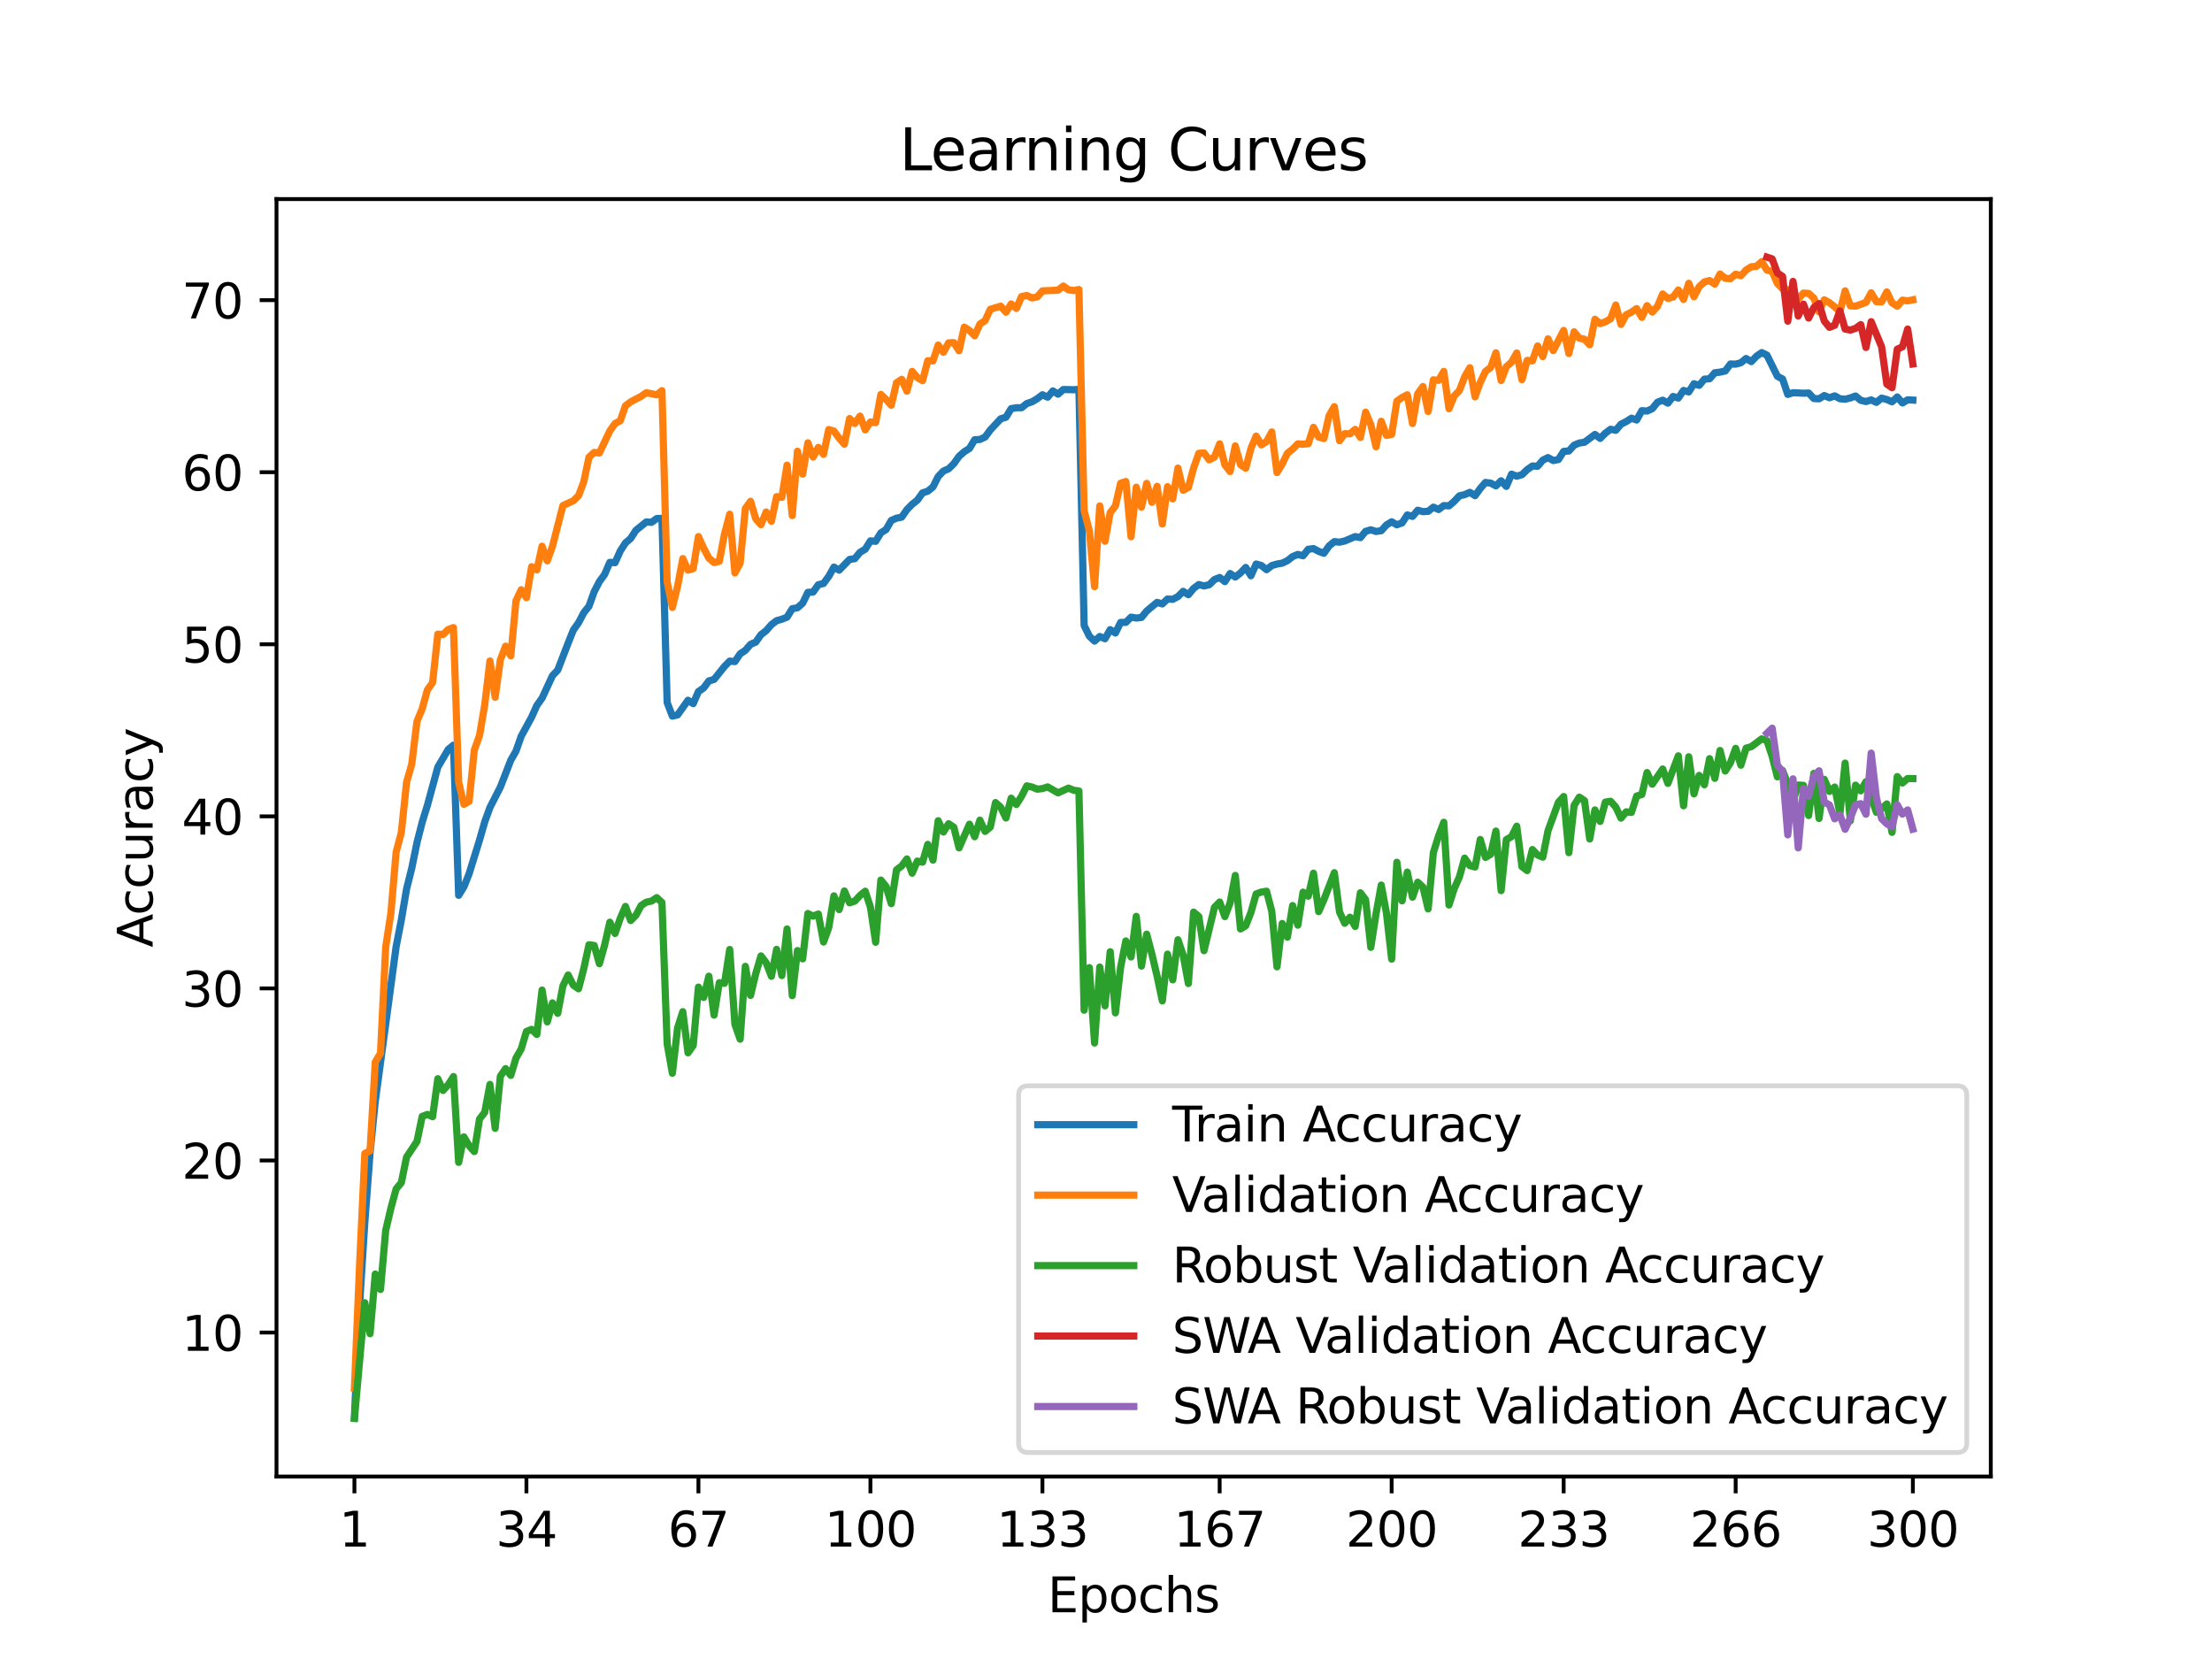 <?xml version="1.0" encoding="utf-8" standalone="no"?>
<!DOCTYPE svg PUBLIC "-//W3C//DTD SVG 1.1//EN"
  "http://www.w3.org/Graphics/SVG/1.1/DTD/svg11.dtd">
<svg xmlns:xlink="http://www.w3.org/1999/xlink" width="460.8pt" height="345.6pt" viewBox="0 0 460.8 345.6" xmlns="http://www.w3.org/2000/svg" version="1.1">
 <defs>
  <style type="text/css">*{stroke-linejoin: round; stroke-linecap: butt}</style>
 </defs>
 <g id="figure_1">
  <g id="patch_1">
   <path d="M 0 345.6 
L 460.8 345.6 
L 460.8 0 
L 0 0 
z
" style="fill: #ffffff"/>
  </g>
  <g id="axes_1">
   <g id="patch_2">
    <path d="M 57.6 307.584 
L 414.72 307.584 
L 414.72 41.472 
L 57.6 41.472 
z
" style="fill: #ffffff"/>
   </g>
   <g id="matplotlib.axis_1">
    <g id="xtick_1">
     <g id="line2d_1">
      <defs>
       <path id="m55c2be9db4" d="M 0 0 
L 0 3.5 
" style="stroke: #000000; stroke-width: 0.8"/>
      </defs>
      <g>
       <use xlink:href="#m55c2be9db4" x="73.833" y="307.584" style="stroke: #000000; stroke-width: 0.8"/>
      </g>
     </g>
     <g id="text_1">
      <!-- 1 -->
      <g transform="translate(70.651 322.182) scale(0.1 -0.1)">
       <defs>
        <path id="DejaVuSans-31" d="M 794 531 
L 1825 531 
L 1825 4091 
L 703 3866 
L 703 4441 
L 1819 4666 
L 2450 4666 
L 2450 531 
L 3481 531 
L 3481 0 
L 794 0 
L 794 531 
z
" transform="scale(0.016)"/>
       </defs>
       <use xlink:href="#DejaVuSans-31"/>
      </g>
     </g>
    </g>
    <g id="xtick_2">
     <g id="line2d_2">
      <g>
       <use xlink:href="#m55c2be9db4" x="109.664" y="307.584" style="stroke: #000000; stroke-width: 0.8"/>
      </g>
     </g>
     <g id="text_2">
      <!-- 34 -->
      <g transform="translate(103.302 322.182) scale(0.1 -0.1)">
       <defs>
        <path id="DejaVuSans-33" d="M 2597 2516 
Q 3050 2419 3304 2112 
Q 3559 1806 3559 1356 
Q 3559 666 3084 287 
Q 2609 -91 1734 -91 
Q 1441 -91 1130 -33 
Q 819 25 488 141 
L 488 750 
Q 750 597 1062 519 
Q 1375 441 1716 441 
Q 2309 441 2620 675 
Q 2931 909 2931 1356 
Q 2931 1769 2642 2001 
Q 2353 2234 1838 2234 
L 1294 2234 
L 1294 2753 
L 1863 2753 
Q 2328 2753 2575 2939 
Q 2822 3125 2822 3475 
Q 2822 3834 2567 4026 
Q 2313 4219 1838 4219 
Q 1578 4219 1281 4162 
Q 984 4106 628 3988 
L 628 4550 
Q 988 4650 1302 4700 
Q 1616 4750 1894 4750 
Q 2613 4750 3031 4423 
Q 3450 4097 3450 3541 
Q 3450 3153 3228 2886 
Q 3006 2619 2597 2516 
z
" transform="scale(0.016)"/>
        <path id="DejaVuSans-34" d="M 2419 4116 
L 825 1625 
L 2419 1625 
L 2419 4116 
z
M 2253 4666 
L 3047 4666 
L 3047 1625 
L 3713 1625 
L 3713 1100 
L 3047 1100 
L 3047 0 
L 2419 0 
L 2419 1100 
L 313 1100 
L 313 1709 
L 2253 4666 
z
" transform="scale(0.016)"/>
       </defs>
       <use xlink:href="#DejaVuSans-33"/>
       <use xlink:href="#DejaVuSans-34" x="63.623"/>
      </g>
     </g>
    </g>
    <g id="xtick_3">
     <g id="line2d_3">
      <g>
       <use xlink:href="#m55c2be9db4" x="145.496" y="307.584" style="stroke: #000000; stroke-width: 0.8"/>
      </g>
     </g>
     <g id="text_3">
      <!-- 67 -->
      <g transform="translate(139.133 322.182) scale(0.1 -0.1)">
       <defs>
        <path id="DejaVuSans-36" d="M 2113 2584 
Q 1688 2584 1439 2293 
Q 1191 2003 1191 1497 
Q 1191 994 1439 701 
Q 1688 409 2113 409 
Q 2538 409 2786 701 
Q 3034 994 3034 1497 
Q 3034 2003 2786 2293 
Q 2538 2584 2113 2584 
z
M 3366 4563 
L 3366 3988 
Q 3128 4100 2886 4159 
Q 2644 4219 2406 4219 
Q 1781 4219 1451 3797 
Q 1122 3375 1075 2522 
Q 1259 2794 1537 2939 
Q 1816 3084 2150 3084 
Q 2853 3084 3261 2657 
Q 3669 2231 3669 1497 
Q 3669 778 3244 343 
Q 2819 -91 2113 -91 
Q 1303 -91 875 529 
Q 447 1150 447 2328 
Q 447 3434 972 4092 
Q 1497 4750 2381 4750 
Q 2619 4750 2861 4703 
Q 3103 4656 3366 4563 
z
" transform="scale(0.016)"/>
        <path id="DejaVuSans-37" d="M 525 4666 
L 3525 4666 
L 3525 4397 
L 1831 0 
L 1172 0 
L 2766 4134 
L 525 4134 
L 525 4666 
z
" transform="scale(0.016)"/>
       </defs>
       <use xlink:href="#DejaVuSans-36"/>
       <use xlink:href="#DejaVuSans-37" x="63.623"/>
      </g>
     </g>
    </g>
    <g id="xtick_4">
     <g id="line2d_4">
      <g>
       <use xlink:href="#m55c2be9db4" x="181.327" y="307.584" style="stroke: #000000; stroke-width: 0.8"/>
      </g>
     </g>
     <g id="text_4">
      <!-- 100 -->
      <g transform="translate(171.783 322.182) scale(0.1 -0.1)">
       <defs>
        <path id="DejaVuSans-30" d="M 2034 4250 
Q 1547 4250 1301 3770 
Q 1056 3291 1056 2328 
Q 1056 1369 1301 889 
Q 1547 409 2034 409 
Q 2525 409 2770 889 
Q 3016 1369 3016 2328 
Q 3016 3291 2770 3770 
Q 2525 4250 2034 4250 
z
M 2034 4750 
Q 2819 4750 3233 4129 
Q 3647 3509 3647 2328 
Q 3647 1150 3233 529 
Q 2819 -91 2034 -91 
Q 1250 -91 836 529 
Q 422 1150 422 2328 
Q 422 3509 836 4129 
Q 1250 4750 2034 4750 
z
" transform="scale(0.016)"/>
       </defs>
       <use xlink:href="#DejaVuSans-31"/>
       <use xlink:href="#DejaVuSans-30" x="63.623"/>
       <use xlink:href="#DejaVuSans-30" x="127.246"/>
      </g>
     </g>
    </g>
    <g id="xtick_5">
     <g id="line2d_5">
      <g>
       <use xlink:href="#m55c2be9db4" x="217.158" y="307.584" style="stroke: #000000; stroke-width: 0.8"/>
      </g>
     </g>
     <g id="text_5">
      <!-- 133 -->
      <g transform="translate(207.615 322.182) scale(0.1 -0.1)">
       <use xlink:href="#DejaVuSans-31"/>
       <use xlink:href="#DejaVuSans-33" x="63.623"/>
       <use xlink:href="#DejaVuSans-33" x="127.246"/>
      </g>
     </g>
    </g>
    <g id="xtick_6">
     <g id="line2d_6">
      <g>
       <use xlink:href="#m55c2be9db4" x="254.076" y="307.584" style="stroke: #000000; stroke-width: 0.8"/>
      </g>
     </g>
     <g id="text_6">
      <!-- 167 -->
      <g transform="translate(244.532 322.182) scale(0.1 -0.1)">
       <use xlink:href="#DejaVuSans-31"/>
       <use xlink:href="#DejaVuSans-36" x="63.623"/>
       <use xlink:href="#DejaVuSans-37" x="127.246"/>
      </g>
     </g>
    </g>
    <g id="xtick_7">
     <g id="line2d_7">
      <g>
       <use xlink:href="#m55c2be9db4" x="289.907" y="307.584" style="stroke: #000000; stroke-width: 0.8"/>
      </g>
     </g>
     <g id="text_7">
      <!-- 200 -->
      <g transform="translate(280.363 322.182) scale(0.1 -0.1)">
       <defs>
        <path id="DejaVuSans-32" d="M 1228 531 
L 3431 531 
L 3431 0 
L 469 0 
L 469 531 
Q 828 903 1448 1529 
Q 2069 2156 2228 2338 
Q 2531 2678 2651 2914 
Q 2772 3150 2772 3378 
Q 2772 3750 2511 3984 
Q 2250 4219 1831 4219 
Q 1534 4219 1204 4116 
Q 875 4013 500 3803 
L 500 4441 
Q 881 4594 1212 4672 
Q 1544 4750 1819 4750 
Q 2544 4750 2975 4387 
Q 3406 4025 3406 3419 
Q 3406 3131 3298 2873 
Q 3191 2616 2906 2266 
Q 2828 2175 2409 1742 
Q 1991 1309 1228 531 
z
" transform="scale(0.016)"/>
       </defs>
       <use xlink:href="#DejaVuSans-32"/>
       <use xlink:href="#DejaVuSans-30" x="63.623"/>
       <use xlink:href="#DejaVuSans-30" x="127.246"/>
      </g>
     </g>
    </g>
    <g id="xtick_8">
     <g id="line2d_8">
      <g>
       <use xlink:href="#m55c2be9db4" x="325.739" y="307.584" style="stroke: #000000; stroke-width: 0.8"/>
      </g>
     </g>
     <g id="text_8">
      <!-- 233 -->
      <g transform="translate(316.195 322.182) scale(0.1 -0.1)">
       <use xlink:href="#DejaVuSans-32"/>
       <use xlink:href="#DejaVuSans-33" x="63.623"/>
       <use xlink:href="#DejaVuSans-33" x="127.246"/>
      </g>
     </g>
    </g>
    <g id="xtick_9">
     <g id="line2d_9">
      <g>
       <use xlink:href="#m55c2be9db4" x="361.57" y="307.584" style="stroke: #000000; stroke-width: 0.8"/>
      </g>
     </g>
     <g id="text_9">
      <!-- 266 -->
      <g transform="translate(352.026 322.182) scale(0.1 -0.1)">
       <use xlink:href="#DejaVuSans-32"/>
       <use xlink:href="#DejaVuSans-36" x="63.623"/>
       <use xlink:href="#DejaVuSans-36" x="127.246"/>
      </g>
     </g>
    </g>
    <g id="xtick_10">
     <g id="line2d_10">
      <g>
       <use xlink:href="#m55c2be9db4" x="398.487" y="307.584" style="stroke: #000000; stroke-width: 0.8"/>
      </g>
     </g>
     <g id="text_10">
      <!-- 300 -->
      <g transform="translate(388.944 322.182) scale(0.1 -0.1)">
       <use xlink:href="#DejaVuSans-33"/>
       <use xlink:href="#DejaVuSans-30" x="63.623"/>
       <use xlink:href="#DejaVuSans-30" x="127.246"/>
      </g>
     </g>
    </g>
    <g id="text_11">
     <!-- Epochs -->
     <g transform="translate(218.244 335.861) scale(0.1 -0.1)">
      <defs>
       <path id="DejaVuSans-45" d="M 628 4666 
L 3578 4666 
L 3578 4134 
L 1259 4134 
L 1259 2753 
L 3481 2753 
L 3481 2222 
L 1259 2222 
L 1259 531 
L 3634 531 
L 3634 0 
L 628 0 
L 628 4666 
z
" transform="scale(0.016)"/>
       <path id="DejaVuSans-70" d="M 1159 525 
L 1159 -1331 
L 581 -1331 
L 581 3500 
L 1159 3500 
L 1159 2969 
Q 1341 3281 1617 3432 
Q 1894 3584 2278 3584 
Q 2916 3584 3314 3078 
Q 3713 2572 3713 1747 
Q 3713 922 3314 415 
Q 2916 -91 2278 -91 
Q 1894 -91 1617 61 
Q 1341 213 1159 525 
z
M 3116 1747 
Q 3116 2381 2855 2742 
Q 2594 3103 2138 3103 
Q 1681 3103 1420 2742 
Q 1159 2381 1159 1747 
Q 1159 1113 1420 752 
Q 1681 391 2138 391 
Q 2594 391 2855 752 
Q 3116 1113 3116 1747 
z
" transform="scale(0.016)"/>
       <path id="DejaVuSans-6f" d="M 1959 3097 
Q 1497 3097 1228 2736 
Q 959 2375 959 1747 
Q 959 1119 1226 758 
Q 1494 397 1959 397 
Q 2419 397 2687 759 
Q 2956 1122 2956 1747 
Q 2956 2369 2687 2733 
Q 2419 3097 1959 3097 
z
M 1959 3584 
Q 2709 3584 3137 3096 
Q 3566 2609 3566 1747 
Q 3566 888 3137 398 
Q 2709 -91 1959 -91 
Q 1206 -91 779 398 
Q 353 888 353 1747 
Q 353 2609 779 3096 
Q 1206 3584 1959 3584 
z
" transform="scale(0.016)"/>
       <path id="DejaVuSans-63" d="M 3122 3366 
L 3122 2828 
Q 2878 2963 2633 3030 
Q 2388 3097 2138 3097 
Q 1578 3097 1268 2742 
Q 959 2388 959 1747 
Q 959 1106 1268 751 
Q 1578 397 2138 397 
Q 2388 397 2633 464 
Q 2878 531 3122 666 
L 3122 134 
Q 2881 22 2623 -34 
Q 2366 -91 2075 -91 
Q 1284 -91 818 406 
Q 353 903 353 1747 
Q 353 2603 823 3093 
Q 1294 3584 2113 3584 
Q 2378 3584 2631 3529 
Q 2884 3475 3122 3366 
z
" transform="scale(0.016)"/>
       <path id="DejaVuSans-68" d="M 3513 2113 
L 3513 0 
L 2938 0 
L 2938 2094 
Q 2938 2591 2744 2837 
Q 2550 3084 2163 3084 
Q 1697 3084 1428 2787 
Q 1159 2491 1159 1978 
L 1159 0 
L 581 0 
L 581 4863 
L 1159 4863 
L 1159 2956 
Q 1366 3272 1645 3428 
Q 1925 3584 2291 3584 
Q 2894 3584 3203 3211 
Q 3513 2838 3513 2113 
z
" transform="scale(0.016)"/>
       <path id="DejaVuSans-73" d="M 2834 3397 
L 2834 2853 
Q 2591 2978 2328 3040 
Q 2066 3103 1784 3103 
Q 1356 3103 1142 2972 
Q 928 2841 928 2578 
Q 928 2378 1081 2264 
Q 1234 2150 1697 2047 
L 1894 2003 
Q 2506 1872 2764 1633 
Q 3022 1394 3022 966 
Q 3022 478 2636 193 
Q 2250 -91 1575 -91 
Q 1294 -91 989 -36 
Q 684 19 347 128 
L 347 722 
Q 666 556 975 473 
Q 1284 391 1588 391 
Q 1994 391 2212 530 
Q 2431 669 2431 922 
Q 2431 1156 2273 1281 
Q 2116 1406 1581 1522 
L 1381 1569 
Q 847 1681 609 1914 
Q 372 2147 372 2553 
Q 372 3047 722 3315 
Q 1072 3584 1716 3584 
Q 2034 3584 2315 3537 
Q 2597 3491 2834 3397 
z
" transform="scale(0.016)"/>
      </defs>
      <use xlink:href="#DejaVuSans-45"/>
      <use xlink:href="#DejaVuSans-70" x="63.184"/>
      <use xlink:href="#DejaVuSans-6f" x="126.66"/>
      <use xlink:href="#DejaVuSans-63" x="187.842"/>
      <use xlink:href="#DejaVuSans-68" x="242.822"/>
      <use xlink:href="#DejaVuSans-73" x="306.201"/>
     </g>
    </g>
   </g>
   <g id="matplotlib.axis_2">
    <g id="ytick_1">
     <g id="line2d_11">
      <defs>
       <path id="m702cce2014" d="M 0 0 
L -3.5 0 
" style="stroke: #000000; stroke-width: 0.8"/>
      </defs>
      <g>
       <use xlink:href="#m702cce2014" x="57.6" y="277.591" style="stroke: #000000; stroke-width: 0.8"/>
      </g>
     </g>
     <g id="text_12">
      <!-- 10 -->
      <g transform="translate(37.875 281.39) scale(0.1 -0.1)">
       <use xlink:href="#DejaVuSans-31"/>
       <use xlink:href="#DejaVuSans-30" x="63.623"/>
      </g>
     </g>
    </g>
    <g id="ytick_2">
     <g id="line2d_12">
      <g>
       <use xlink:href="#m702cce2014" x="57.6" y="241.747" style="stroke: #000000; stroke-width: 0.8"/>
      </g>
     </g>
     <g id="text_13">
      <!-- 20 -->
      <g transform="translate(37.875 245.546) scale(0.1 -0.1)">
       <use xlink:href="#DejaVuSans-32"/>
       <use xlink:href="#DejaVuSans-30" x="63.623"/>
      </g>
     </g>
    </g>
    <g id="ytick_3">
     <g id="line2d_13">
      <g>
       <use xlink:href="#m702cce2014" x="57.6" y="205.904" style="stroke: #000000; stroke-width: 0.8"/>
      </g>
     </g>
     <g id="text_14">
      <!-- 30 -->
      <g transform="translate(37.875 209.703) scale(0.1 -0.1)">
       <use xlink:href="#DejaVuSans-33"/>
       <use xlink:href="#DejaVuSans-30" x="63.623"/>
      </g>
     </g>
    </g>
    <g id="ytick_4">
     <g id="line2d_14">
      <g>
       <use xlink:href="#m702cce2014" x="57.6" y="170.06" style="stroke: #000000; stroke-width: 0.8"/>
      </g>
     </g>
     <g id="text_15">
      <!-- 40 -->
      <g transform="translate(37.875 173.859) scale(0.1 -0.1)">
       <use xlink:href="#DejaVuSans-34"/>
       <use xlink:href="#DejaVuSans-30" x="63.623"/>
      </g>
     </g>
    </g>
    <g id="ytick_5">
     <g id="line2d_15">
      <g>
       <use xlink:href="#m702cce2014" x="57.6" y="134.216" style="stroke: #000000; stroke-width: 0.8"/>
      </g>
     </g>
     <g id="text_16">
      <!-- 50 -->
      <g transform="translate(37.875 138.015) scale(0.1 -0.1)">
       <defs>
        <path id="DejaVuSans-35" d="M 691 4666 
L 3169 4666 
L 3169 4134 
L 1269 4134 
L 1269 2991 
Q 1406 3038 1543 3061 
Q 1681 3084 1819 3084 
Q 2600 3084 3056 2656 
Q 3513 2228 3513 1497 
Q 3513 744 3044 326 
Q 2575 -91 1722 -91 
Q 1428 -91 1123 -41 
Q 819 9 494 109 
L 494 744 
Q 775 591 1075 516 
Q 1375 441 1709 441 
Q 2250 441 2565 725 
Q 2881 1009 2881 1497 
Q 2881 1984 2565 2268 
Q 2250 2553 1709 2553 
Q 1456 2553 1204 2497 
Q 953 2441 691 2322 
L 691 4666 
z
" transform="scale(0.016)"/>
       </defs>
       <use xlink:href="#DejaVuSans-35"/>
       <use xlink:href="#DejaVuSans-30" x="63.623"/>
      </g>
     </g>
    </g>
    <g id="ytick_6">
     <g id="line2d_16">
      <g>
       <use xlink:href="#m702cce2014" x="57.6" y="98.373" style="stroke: #000000; stroke-width: 0.8"/>
      </g>
     </g>
     <g id="text_17">
      <!-- 60 -->
      <g transform="translate(37.875 102.172) scale(0.1 -0.1)">
       <use xlink:href="#DejaVuSans-36"/>
       <use xlink:href="#DejaVuSans-30" x="63.623"/>
      </g>
     </g>
    </g>
    <g id="ytick_7">
     <g id="line2d_17">
      <g>
       <use xlink:href="#m702cce2014" x="57.6" y="62.529" style="stroke: #000000; stroke-width: 0.8"/>
      </g>
     </g>
     <g id="text_18">
      <!-- 70 -->
      <g transform="translate(37.875 66.328) scale(0.1 -0.1)">
       <use xlink:href="#DejaVuSans-37"/>
       <use xlink:href="#DejaVuSans-30" x="63.623"/>
      </g>
     </g>
    </g>
    <g id="text_19">
     <!-- Accuracy -->
     <g transform="translate(31.795 197.356) rotate(-90) scale(0.1 -0.1)">
      <defs>
       <path id="DejaVuSans-41" d="M 2188 4044 
L 1331 1722 
L 3047 1722 
L 2188 4044 
z
M 1831 4666 
L 2547 4666 
L 4325 0 
L 3669 0 
L 3244 1197 
L 1141 1197 
L 716 0 
L 50 0 
L 1831 4666 
z
" transform="scale(0.016)"/>
       <path id="DejaVuSans-75" d="M 544 1381 
L 544 3500 
L 1119 3500 
L 1119 1403 
Q 1119 906 1312 657 
Q 1506 409 1894 409 
Q 2359 409 2629 706 
Q 2900 1003 2900 1516 
L 2900 3500 
L 3475 3500 
L 3475 0 
L 2900 0 
L 2900 538 
Q 2691 219 2414 64 
Q 2138 -91 1772 -91 
Q 1169 -91 856 284 
Q 544 659 544 1381 
z
M 1991 3584 
L 1991 3584 
z
" transform="scale(0.016)"/>
       <path id="DejaVuSans-72" d="M 2631 2963 
Q 2534 3019 2420 3045 
Q 2306 3072 2169 3072 
Q 1681 3072 1420 2755 
Q 1159 2438 1159 1844 
L 1159 0 
L 581 0 
L 581 3500 
L 1159 3500 
L 1159 2956 
Q 1341 3275 1631 3429 
Q 1922 3584 2338 3584 
Q 2397 3584 2469 3576 
Q 2541 3569 2628 3553 
L 2631 2963 
z
" transform="scale(0.016)"/>
       <path id="DejaVuSans-61" d="M 2194 1759 
Q 1497 1759 1228 1600 
Q 959 1441 959 1056 
Q 959 750 1161 570 
Q 1363 391 1709 391 
Q 2188 391 2477 730 
Q 2766 1069 2766 1631 
L 2766 1759 
L 2194 1759 
z
M 3341 1997 
L 3341 0 
L 2766 0 
L 2766 531 
Q 2569 213 2275 61 
Q 1981 -91 1556 -91 
Q 1019 -91 701 211 
Q 384 513 384 1019 
Q 384 1609 779 1909 
Q 1175 2209 1959 2209 
L 2766 2209 
L 2766 2266 
Q 2766 2663 2505 2880 
Q 2244 3097 1772 3097 
Q 1472 3097 1187 3025 
Q 903 2953 641 2809 
L 641 3341 
Q 956 3463 1253 3523 
Q 1550 3584 1831 3584 
Q 2591 3584 2966 3190 
Q 3341 2797 3341 1997 
z
" transform="scale(0.016)"/>
       <path id="DejaVuSans-79" d="M 2059 -325 
Q 1816 -950 1584 -1140 
Q 1353 -1331 966 -1331 
L 506 -1331 
L 506 -850 
L 844 -850 
Q 1081 -850 1212 -737 
Q 1344 -625 1503 -206 
L 1606 56 
L 191 3500 
L 800 3500 
L 1894 763 
L 2988 3500 
L 3597 3500 
L 2059 -325 
z
" transform="scale(0.016)"/>
      </defs>
      <use xlink:href="#DejaVuSans-41"/>
      <use xlink:href="#DejaVuSans-63" x="66.658"/>
      <use xlink:href="#DejaVuSans-63" x="121.639"/>
      <use xlink:href="#DejaVuSans-75" x="176.619"/>
      <use xlink:href="#DejaVuSans-72" x="239.998"/>
      <use xlink:href="#DejaVuSans-61" x="281.111"/>
      <use xlink:href="#DejaVuSans-63" x="342.391"/>
      <use xlink:href="#DejaVuSans-79" x="397.371"/>
     </g>
    </g>
   </g>
   <g id="line2d_18">
    <path d="M 73.833 295.312 
L 74.919 271.637 
L 76.004 254.569 
L 77.09 240.181 
L 78.176 229.431 
L 82.519 197.229 
L 83.605 191.649 
L 84.691 185.211 
L 85.777 180.856 
L 86.862 175.54 
L 87.948 171.286 
L 89.034 167.762 
L 91.206 159.801 
L 93.377 156.117 
L 94.463 155.228 
L 95.549 186.512 
L 96.635 184.759 
L 97.72 182.028 
L 99.892 175.01 
L 100.978 171.207 
L 102.064 168.207 
L 104.235 163.959 
L 106.407 158.368 
L 107.493 156.464 
L 108.578 153.36 
L 110.75 149.385 
L 111.836 146.959 
L 112.922 145.439 
L 115.093 140.751 
L 116.179 139.604 
L 118.351 133.976 
L 119.436 131.259 
L 120.522 129.721 
L 121.608 127.646 
L 122.694 126.288 
L 123.78 123.248 
L 124.865 121.158 
L 125.951 119.664 
L 127.037 117.147 
L 128.123 117.216 
L 129.209 114.789 
L 130.294 113.104 
L 131.38 112.165 
L 132.466 110.481 
L 134.638 108.728 
L 135.723 108.81 
L 136.809 108.018 
L 137.895 107.989 
L 138.981 146.353 
L 140.067 149.185 
L 141.152 148.93 
L 143.324 145.876 
L 144.41 146.582 
L 145.496 144.062 
L 146.581 143.313 
L 147.667 141.851 
L 148.753 141.536 
L 150.925 138.826 
L 152.01 137.725 
L 153.096 137.819 
L 154.182 136.206 
L 155.268 135.482 
L 156.354 134.231 
L 157.439 133.757 
L 158.525 132.213 
L 159.611 131.374 
L 160.697 130.126 
L 161.783 129.302 
L 162.868 129.001 
L 163.954 128.564 
L 165.04 126.807 
L 166.126 126.607 
L 167.212 125.653 
L 168.297 123.399 
L 169.383 123.331 
L 170.469 121.811 
L 171.555 121.546 
L 172.641 120.065 
L 173.726 118.14 
L 174.812 118.775 
L 176.984 116.538 
L 178.07 116.38 
L 179.155 115.054 
L 180.241 114.416 
L 181.327 112.671 
L 182.413 112.767 
L 183.499 111 
L 184.584 110.309 
L 185.67 108.423 
L 186.756 107.946 
L 187.842 107.731 
L 188.928 106.165 
L 190.013 105.057 
L 191.099 104.19 
L 192.185 102.674 
L 193.271 102.326 
L 194.357 101.434 
L 195.442 99.269 
L 196.528 98.132 
L 197.614 97.659 
L 198.7 96.591 
L 199.786 95.064 
L 200.871 94.104 
L 201.957 93.419 
L 203.043 91.602 
L 204.129 91.552 
L 205.215 91.043 
L 206.3 89.566 
L 208.472 87.236 
L 209.558 86.917 
L 210.644 85.128 
L 211.729 84.942 
L 212.815 84.935 
L 213.901 84.064 
L 214.987 83.709 
L 216.073 83.057 
L 217.158 82.239 
L 218.244 82.738 
L 219.33 81.436 
L 220.416 82.107 
L 221.502 81.143 
L 223.673 81.189 
L 224.759 81.11 
L 225.845 130.302 
L 226.931 132.528 
L 228.016 133.55 
L 229.102 132.593 
L 230.188 133.062 
L 231.274 131.166 
L 232.36 131.868 
L 233.445 129.661 
L 234.531 129.65 
L 235.617 128.564 
L 236.703 128.746 
L 237.789 128.625 
L 238.875 127.291 
L 241.046 125.485 
L 242.132 125.811 
L 243.218 124.782 
L 244.304 124.85 
L 245.389 124.277 
L 246.475 123.187 
L 247.561 123.886 
L 248.647 122.578 
L 249.733 121.771 
L 250.818 122.069 
L 251.904 121.804 
L 252.99 120.735 
L 254.076 120.295 
L 255.162 121.162 
L 256.247 119.477 
L 257.333 120.205 
L 258.419 119.355 
L 259.505 118.208 
L 260.591 119.943 
L 261.676 117.499 
L 262.762 117.803 
L 263.848 118.678 
L 264.934 117.818 
L 266.02 117.506 
L 267.105 117.316 
L 268.191 116.8 
L 269.277 115.943 
L 270.363 115.495 
L 271.449 115.778 
L 272.534 114.42 
L 273.62 114.28 
L 274.706 114.861 
L 275.792 115.251 
L 276.878 113.721 
L 277.963 112.835 
L 279.049 112.947 
L 280.135 112.696 
L 282.307 111.782 
L 283.392 112 
L 284.478 110.688 
L 285.564 110.369 
L 286.65 110.717 
L 287.736 110.559 
L 288.821 109.359 
L 289.907 108.696 
L 290.993 109.323 
L 292.079 108.936 
L 293.165 107.276 
L 294.25 107.577 
L 295.336 106.29 
L 296.422 106.584 
L 297.508 106.523 
L 298.594 105.652 
L 299.679 106.14 
L 300.765 105.323 
L 301.851 105.38 
L 302.937 104.444 
L 304.023 103.287 
L 305.108 103.043 
L 306.194 102.563 
L 307.28 103.258 
L 308.366 101.756 
L 309.452 100.505 
L 310.537 100.641 
L 311.623 101.215 
L 312.709 100.154 
L 313.795 101.323 
L 314.881 98.774 
L 315.966 99.201 
L 317.052 98.885 
L 318.138 97.839 
L 319.224 97.075 
L 320.31 97.129 
L 321.395 95.86 
L 322.481 95.322 
L 323.567 95.939 
L 324.653 95.724 
L 325.739 94.035 
L 326.824 93.946 
L 327.91 92.742 
L 328.996 92.286 
L 330.082 92.132 
L 332.253 90.505 
L 333.339 91.322 
L 334.425 90.236 
L 335.511 89.419 
L 336.597 89.641 
L 337.682 88.365 
L 338.768 87.824 
L 339.854 87.121 
L 340.94 87.494 
L 342.026 85.555 
L 343.111 85.63 
L 344.197 85.136 
L 345.283 83.795 
L 346.369 83.365 
L 347.455 83.981 
L 348.54 82.591 
L 349.626 82.92 
L 350.712 81.336 
L 351.798 81.644 
L 352.884 79.945 
L 353.969 80.272 
L 355.055 78.985 
L 356.141 78.902 
L 357.227 77.648 
L 358.313 77.526 
L 359.398 77.282 
L 360.484 75.823 
L 361.57 75.859 
L 362.656 75.565 
L 363.742 74.68 
L 364.827 75.329 
L 365.913 74.203 
L 366.999 73.454 
L 368.085 73.977 
L 370.256 78.379 
L 371.342 78.952 
L 372.428 82.164 
L 373.514 81.809 
L 375.685 81.913 
L 376.771 81.87 
L 377.857 83.021 
L 378.943 83.075 
L 380.029 82.397 
L 381.114 82.863 
L 382.2 82.469 
L 383.286 83.064 
L 384.372 83.164 
L 385.458 82.899 
L 386.543 82.494 
L 387.629 83.397 
L 388.715 83.652 
L 389.801 83.307 
L 390.887 83.82 
L 391.972 82.935 
L 393.058 83.225 
L 394.144 83.705 
L 395.23 82.698 
L 396.316 83.942 
L 397.401 83.293 
L 398.487 83.35 
L 398.487 83.35 
" clip-path="url(#p63479b0648)" style="fill: none; stroke: #1f77b4; stroke-width: 1.5; stroke-linecap: square"/>
   </g>
   <g id="line2d_19">
    <path d="M 73.833 289.168 
L 74.919 263.289 
L 76.004 240.278 
L 77.09 239.74 
L 78.176 221.245 
L 79.262 219.417 
L 80.348 197.301 
L 81.433 190.204 
L 82.519 177.515 
L 83.605 173.429 
L 84.691 162.999 
L 85.777 159.163 
L 86.862 150.274 
L 87.948 147.658 
L 89.034 143.715 
L 90.12 142.174 
L 91.206 132.101 
L 92.291 132.173 
L 93.377 131.134 
L 94.463 130.739 
L 95.549 162.963 
L 96.635 167.551 
L 97.72 166.942 
L 98.806 156.26 
L 99.892 153.213 
L 100.978 146.833 
L 102.064 137.693 
L 103.149 145.256 
L 104.235 137.442 
L 105.321 134.611 
L 106.407 136.618 
L 107.493 125.148 
L 108.578 122.854 
L 109.664 124.503 
L 110.75 118.051 
L 111.836 118.732 
L 112.922 113.785 
L 114.007 116.832 
L 115.093 113.785 
L 117.265 105.326 
L 119.436 104.323 
L 120.522 103.247 
L 121.608 100.38 
L 122.694 95.254 
L 123.78 94.251 
L 124.865 94.358 
L 127.037 89.77 
L 128.123 88.229 
L 129.209 87.655 
L 130.294 84.537 
L 131.38 83.713 
L 133.552 82.566 
L 134.638 81.813 
L 136.809 82.243 
L 137.895 81.383 
L 138.981 121.241 
L 140.067 126.546 
L 141.152 122.137 
L 142.238 116.366 
L 143.324 118.768 
L 144.41 118.445 
L 145.496 111.778 
L 146.581 114.18 
L 147.667 116.259 
L 148.753 117.191 
L 149.839 116.94 
L 150.925 111.276 
L 152.01 107.118 
L 153.096 119.341 
L 154.182 117.334 
L 155.268 105.936 
L 156.354 104.43 
L 157.439 108.086 
L 158.525 109.305 
L 159.611 106.652 
L 160.697 108.588 
L 161.783 103.462 
L 162.868 103.606 
L 163.954 96.903 
L 165.04 107.405 
L 166.126 94 
L 167.212 98.767 
L 168.297 92.243 
L 169.383 95.218 
L 170.469 93.211 
L 171.555 94.645 
L 172.641 89.483 
L 173.726 89.806 
L 174.812 91.276 
L 175.898 92.53 
L 176.984 87.189 
L 178.07 88.229 
L 179.155 86.688 
L 180.241 89.555 
L 181.327 87.906 
L 182.413 88.05 
L 183.499 82.171 
L 184.584 83.211 
L 185.67 84.429 
L 186.756 79.734 
L 187.842 79.017 
L 188.928 81.49 
L 190.013 77.368 
L 191.099 78.659 
L 192.185 79.304 
L 193.271 75.146 
L 194.357 75.182 
L 195.442 71.884 
L 196.528 73.39 
L 197.614 71.418 
L 198.7 71.382 
L 199.786 73.067 
L 200.871 68.156 
L 201.957 68.837 
L 203.043 69.949 
L 204.129 67.511 
L 205.215 66.794 
L 206.3 64.429 
L 208.472 63.783 
L 209.558 65.038 
L 210.644 63.317 
L 211.729 64.249 
L 212.815 61.776 
L 213.901 61.561 
L 214.987 62.063 
L 216.073 61.848 
L 217.158 60.593 
L 220.416 60.45 
L 221.502 59.59 
L 222.587 60.378 
L 223.673 60.522 
L 224.759 60.307 
L 225.845 106.366 
L 226.931 110.559 
L 228.016 122.209 
L 229.102 105.398 
L 230.188 112.746 
L 231.274 106.796 
L 232.36 105.398 
L 233.445 100.667 
L 234.531 100.308 
L 235.617 111.814 
L 236.703 101.491 
L 237.789 105.649 
L 238.875 100.702 
L 239.96 104.645 
L 241.046 101.312 
L 242.132 109.162 
L 243.218 101.383 
L 244.304 103.928 
L 245.389 97.512 
L 246.475 102.136 
L 247.561 101.527 
L 248.647 97.512 
L 249.733 94.43 
L 250.818 94.358 
L 251.904 95.792 
L 252.99 95.218 
L 254.076 92.458 
L 255.162 96.831 
L 256.247 98.229 
L 257.333 92.888 
L 258.419 96.795 
L 259.505 97.548 
L 260.591 93.426 
L 261.676 90.845 
L 262.762 92.673 
L 263.848 91.992 
L 264.934 89.985 
L 266.02 98.444 
L 267.105 96.652 
L 268.191 94.43 
L 269.277 93.57 
L 270.363 92.458 
L 271.449 92.53 
L 272.534 92.423 
L 273.62 89.017 
L 274.706 91.06 
L 275.792 91.347 
L 276.878 86.58 
L 277.963 84.716 
L 279.049 91.813 
L 280.135 90.344 
L 281.221 90.379 
L 282.307 89.448 
L 283.392 91.132 
L 284.478 85.863 
L 285.564 88.48 
L 286.65 93.068 
L 287.736 87.763 
L 288.821 90.702 
L 289.907 90.487 
L 290.993 83.569 
L 292.079 82.816 
L 293.165 82.243 
L 294.25 88.229 
L 295.336 82.028 
L 296.422 80.522 
L 297.508 85.72 
L 298.594 79.125 
L 299.679 79.232 
L 300.765 77.368 
L 301.851 85.146 
L 302.937 82.494 
L 304.023 81.347 
L 305.108 78.515 
L 306.194 76.615 
L 307.28 82.673 
L 308.366 79.662 
L 309.452 77.368 
L 310.537 76.544 
L 311.623 73.497 
L 312.709 79.268 
L 313.795 76.4 
L 314.881 75.433 
L 315.966 73.533 
L 317.052 79.089 
L 318.138 75.074 
L 319.224 75.182 
L 320.31 72.063 
L 321.395 74.286 
L 322.481 70.594 
L 323.567 73.031 
L 325.739 68.837 
L 326.824 73.64 
L 327.91 69.124 
L 328.996 70.45 
L 330.082 70.665 
L 331.168 71.812 
L 332.253 66.508 
L 333.339 67.404 
L 334.425 67.045 
L 335.511 66.4 
L 336.597 63.533 
L 337.682 67.583 
L 338.768 65.576 
L 339.854 65.038 
L 340.94 64.285 
L 342.026 66.113 
L 343.111 63.676 
L 344.197 65.002 
L 345.283 63.819 
L 346.369 61.239 
L 347.455 62.17 
L 348.54 61.884 
L 349.626 60.414 
L 350.712 62.386 
L 351.798 59.016 
L 352.884 61.812 
L 353.969 59.733 
L 355.055 58.729 
L 356.141 58.443 
L 357.227 59.195 
L 358.313 57.081 
L 359.398 57.977 
L 360.484 58.048 
L 361.57 57.117 
L 362.656 57.439 
L 363.742 56.256 
L 364.827 55.575 
L 365.913 55.468 
L 366.999 54.5 
L 368.085 56.256 
L 369.171 56.543 
L 370.256 59.052 
L 371.342 60.163 
L 372.428 60.342 
L 373.514 61.023 
L 374.6 62.278 
L 375.685 61.059 
L 376.771 61.131 
L 377.857 62.099 
L 378.943 64.966 
L 380.029 62.457 
L 381.114 63.067 
L 382.2 63.927 
L 383.286 64.93 
L 384.372 60.593 
L 385.458 63.712 
L 386.543 63.783 
L 388.715 62.995 
L 389.801 60.988 
L 390.887 62.852 
L 391.972 62.887 
L 393.058 60.808 
L 394.144 63.102 
L 395.23 63.783 
L 396.316 62.529 
L 397.401 62.672 
L 398.487 62.457 
L 398.487 62.457 
" clip-path="url(#p63479b0648)" style="fill: none; stroke: #ff7f0e; stroke-width: 1.5; stroke-linecap: square"/>
   </g>
   <g id="line2d_20">
    <path d="M 73.833 295.488 
L 76.004 271.386 
L 77.09 277.838 
L 78.176 265.404 
L 79.262 268.618 
L 80.348 256.332 
L 81.433 251.685 
L 82.519 247.68 
L 83.605 246.37 
L 84.691 241.055 
L 86.862 237.792 
L 87.948 232.576 
L 89.034 232.156 
L 90.12 232.626 
L 91.206 224.715 
L 92.291 227.163 
L 93.377 225.976 
L 94.463 224.27 
L 95.549 242.143 
L 96.635 236.828 
L 97.72 238.682 
L 98.806 239.893 
L 99.892 233.12 
L 100.978 231.711 
L 102.064 225.902 
L 103.149 235.048 
L 104.235 224.196 
L 105.321 222.614 
L 106.407 224.023 
L 107.493 220.414 
L 108.578 218.511 
L 109.664 214.877 
L 110.75 214.432 
L 111.836 215.495 
L 112.922 206.25 
L 114.007 212.875 
L 115.093 208.919 
L 116.179 211.095 
L 117.265 205.384 
L 118.351 203.11 
L 119.436 205.236 
L 120.522 205.978 
L 121.608 201.8 
L 122.694 196.807 
L 123.78 196.955 
L 124.865 200.762 
L 125.951 196.881 
L 127.037 192.11 
L 128.123 194.458 
L 129.209 191.294 
L 130.294 188.822 
L 131.38 191.764 
L 132.466 190.676 
L 133.552 188.649 
L 134.638 187.932 
L 135.723 187.71 
L 136.809 186.993 
L 137.895 188.006 
L 138.981 217.448 
L 140.067 223.578 
L 141.152 214.135 
L 142.238 210.749 
L 143.324 219.326 
L 144.41 217.794 
L 145.496 205.632 
L 146.581 207.782 
L 147.667 203.357 
L 148.753 211.466 
L 149.839 204.717 
L 150.925 204.841 
L 152.01 197.795 
L 153.096 213.394 
L 154.182 216.484 
L 155.268 201.306 
L 156.354 207.362 
L 157.439 202.814 
L 158.525 199.13 
L 159.611 200.564 
L 160.697 203.382 
L 161.783 197.771 
L 162.868 203.234 
L 163.954 193.519 
L 165.04 207.411 
L 166.126 198.018 
L 167.212 199.748 
L 168.297 190.305 
L 169.383 190.849 
L 170.469 190.404 
L 171.555 196.238 
L 172.641 193.247 
L 173.726 186.622 
L 174.812 189.49 
L 175.898 185.609 
L 176.984 188.081 
L 178.07 187.71 
L 179.155 186.548 
L 180.241 185.658 
L 181.327 188.971 
L 182.413 196.288 
L 183.499 183.334 
L 184.584 184.669 
L 185.67 188.254 
L 186.756 181.209 
L 187.842 180.393 
L 188.928 178.934 
L 190.013 181.901 
L 191.099 179.379 
L 192.185 179.602 
L 193.271 175.894 
L 194.357 179.181 
L 195.442 170.975 
L 196.528 173.323 
L 197.614 171.593 
L 198.7 172.334 
L 199.786 176.635 
L 201.957 171.691 
L 203.043 174.312 
L 204.129 170.851 
L 205.215 173.199 
L 206.3 172.285 
L 207.386 167.192 
L 208.472 168.181 
L 209.558 170.406 
L 210.644 166.278 
L 211.729 167.588 
L 212.815 165.858 
L 213.901 163.707 
L 214.987 163.954 
L 216.073 164.399 
L 217.158 164.275 
L 218.244 163.929 
L 220.416 165.165 
L 222.587 164.177 
L 223.673 164.622 
L 224.759 164.77 
L 225.845 210.452 
L 226.931 201.578 
L 228.016 217.275 
L 229.102 201.454 
L 230.188 209.537 
L 231.274 198.265 
L 232.36 210.996 
L 233.445 201.479 
L 234.531 196.016 
L 235.617 199.353 
L 236.703 190.899 
L 237.789 201.256 
L 238.875 194.607 
L 239.96 198.76 
L 241.046 203.357 
L 242.132 208.499 
L 243.218 198.76 
L 244.304 204.124 
L 245.389 195.768 
L 246.475 198.982 
L 247.561 204.89 
L 248.647 190.009 
L 249.733 190.923 
L 250.818 198.043 
L 252.99 189.02 
L 254.076 187.908 
L 255.162 190.948 
L 256.247 188.105 
L 257.333 182.37 
L 258.419 193.519 
L 259.505 192.852 
L 260.591 190.083 
L 261.676 186.227 
L 262.762 185.831 
L 263.848 185.658 
L 264.934 189.836 
L 266.02 201.405 
L 267.105 192.382 
L 268.191 195.225 
L 269.277 188.649 
L 270.363 192.728 
L 271.449 185.856 
L 272.534 186.696 
L 273.62 181.901 
L 274.706 189.91 
L 275.792 187.438 
L 277.963 181.802 
L 279.049 189.984 
L 280.135 192.332 
L 281.221 191.072 
L 282.307 193 
L 283.392 185.979 
L 284.478 187.413 
L 285.564 197.351 
L 286.65 190.38 
L 287.736 184.373 
L 288.821 190.207 
L 289.907 199.798 
L 290.993 179.626 
L 292.079 187.66 
L 293.165 181.678 
L 294.25 186.894 
L 295.336 183.779 
L 296.422 184.793 
L 297.508 189.341 
L 298.594 177.624 
L 299.679 174.139 
L 300.765 171.296 
L 301.851 188.526 
L 302.937 185.139 
L 304.023 182.667 
L 305.108 178.761 
L 306.194 180.319 
L 307.28 180.615 
L 308.366 174.88 
L 309.452 178.613 
L 310.537 177.97 
L 311.623 173.125 
L 312.709 185.534 
L 313.795 174.905 
L 314.881 174.287 
L 315.966 172.112 
L 317.052 180.541 
L 318.138 181.357 
L 319.224 176.981 
L 320.31 178.119 
L 321.395 178.564 
L 322.481 173.051 
L 324.653 167.118 
L 325.739 165.932 
L 326.824 177.624 
L 327.91 167.786 
L 328.996 166.055 
L 330.082 166.797 
L 331.168 174.781 
L 332.253 168.725 
L 333.339 171.123 
L 334.425 167.094 
L 335.511 166.92 
L 336.597 168.132 
L 337.682 170.431 
L 338.768 169.121 
L 339.854 169.244 
L 340.94 165.833 
L 342.026 165.511 
L 343.111 160.938 
L 344.197 163.361 
L 346.369 160.197 
L 347.455 163.188 
L 349.626 157.453 
L 350.712 167.86 
L 351.798 157.651 
L 352.884 165.388 
L 353.969 161.532 
L 355.055 163.484 
L 356.141 158.046 
L 357.227 162.15 
L 358.313 156.34 
L 359.398 160.617 
L 360.484 158.887 
L 361.57 155.895 
L 362.656 159.406 
L 363.742 155.846 
L 364.827 155.549 
L 366.999 153.918 
L 368.085 154.289 
L 369.171 157.552 
L 370.256 161.828 
L 371.342 160.493 
L 372.428 163.361 
L 373.514 166.846 
L 374.6 163.534 
L 375.685 163.608 
L 376.771 169.887 
L 377.857 161.111 
L 378.943 170.505 
L 380.029 162.347 
L 381.114 164.869 
L 382.2 163.954 
L 383.286 169.467 
L 384.372 158.961 
L 385.458 170.999 
L 386.543 163.559 
L 387.629 164.745 
L 388.715 162.842 
L 390.887 169.219 
L 391.972 168.478 
L 393.058 167.464 
L 394.144 173.397 
L 395.23 161.779 
L 396.316 163.114 
L 397.401 162.174 
L 398.487 162.199 
L 398.487 162.199 
" clip-path="url(#p63479b0648)" style="fill: none; stroke: #2ca02c; stroke-width: 1.5; stroke-linecap: square"/>
   </g>
   <g id="line2d_21">
    <path d="M 368.085 53.568 
L 369.171 53.926 
L 370.256 56.866 
L 371.342 57.582 
L 372.428 66.902 
L 373.514 58.622 
L 374.6 65.827 
L 375.685 63.353 
L 376.771 66.257 
L 377.857 64.07 
L 378.943 63.246 
L 380.029 66.866 
L 381.114 68.192 
L 382.2 67.762 
L 383.286 64.751 
L 384.372 68.551 
L 385.458 68.766 
L 386.543 68.407 
L 387.629 67.619 
L 388.715 72.386 
L 389.801 67.009 
L 391.972 72.243 
L 393.058 80.021 
L 394.144 80.773 
L 395.23 72.744 
L 396.316 72.243 
L 397.401 68.551 
L 398.487 75.827 
L 398.487 75.827 
" clip-path="url(#p63479b0648)" style="fill: none; stroke: #d62728; stroke-width: 1.5; stroke-linecap: square"/>
   </g>
   <g id="line2d_22">
    <path d="M 368.085 152.756 
L 369.171 151.693 
L 370.256 159.381 
L 371.342 160.741 
L 372.428 173.916 
L 373.514 162.248 
L 374.6 176.635 
L 375.685 164.275 
L 376.771 165.858 
L 377.857 161.68 
L 378.943 160.568 
L 380.029 167.094 
L 381.114 167.687 
L 382.2 170.579 
L 383.286 169.763 
L 384.372 172.754 
L 385.458 170.381 
L 386.543 167.687 
L 387.629 167.415 
L 388.715 169.615 
L 389.801 156.884 
L 390.887 166.179 
L 391.972 170.53 
L 393.058 171.617 
L 394.144 172.235 
L 395.23 167.662 
L 396.316 169.59 
L 397.401 168.725 
L 398.487 172.73 
L 398.487 172.73 
" clip-path="url(#p63479b0648)" style="fill: none; stroke: #9467bd; stroke-width: 1.5; stroke-linecap: square"/>
   </g>
   <g id="patch_3">
    <path d="M 57.6 307.584 
L 57.6 41.472 
" style="fill: none; stroke: #000000; stroke-width: 0.8; stroke-linejoin: miter; stroke-linecap: square"/>
   </g>
   <g id="patch_4">
    <path d="M 414.72 307.584 
L 414.72 41.472 
" style="fill: none; stroke: #000000; stroke-width: 0.8; stroke-linejoin: miter; stroke-linecap: square"/>
   </g>
   <g id="patch_5">
    <path d="M 57.6 307.584 
L 414.72 307.584 
" style="fill: none; stroke: #000000; stroke-width: 0.8; stroke-linejoin: miter; stroke-linecap: square"/>
   </g>
   <g id="patch_6">
    <path d="M 57.6 41.472 
L 414.72 41.472 
" style="fill: none; stroke: #000000; stroke-width: 0.8; stroke-linejoin: miter; stroke-linecap: square"/>
   </g>
   <g id="text_20">
    <!-- Learning Curves -->
    <g transform="translate(187.376 35.472) scale(0.12 -0.12)">
     <defs>
      <path id="DejaVuSans-4c" d="M 628 4666 
L 1259 4666 
L 1259 531 
L 3531 531 
L 3531 0 
L 628 0 
L 628 4666 
z
" transform="scale(0.016)"/>
      <path id="DejaVuSans-65" d="M 3597 1894 
L 3597 1613 
L 953 1613 
Q 991 1019 1311 708 
Q 1631 397 2203 397 
Q 2534 397 2845 478 
Q 3156 559 3463 722 
L 3463 178 
Q 3153 47 2828 -22 
Q 2503 -91 2169 -91 
Q 1331 -91 842 396 
Q 353 884 353 1716 
Q 353 2575 817 3079 
Q 1281 3584 2069 3584 
Q 2775 3584 3186 3129 
Q 3597 2675 3597 1894 
z
M 3022 2063 
Q 3016 2534 2758 2815 
Q 2500 3097 2075 3097 
Q 1594 3097 1305 2825 
Q 1016 2553 972 2059 
L 3022 2063 
z
" transform="scale(0.016)"/>
      <path id="DejaVuSans-6e" d="M 3513 2113 
L 3513 0 
L 2938 0 
L 2938 2094 
Q 2938 2591 2744 2837 
Q 2550 3084 2163 3084 
Q 1697 3084 1428 2787 
Q 1159 2491 1159 1978 
L 1159 0 
L 581 0 
L 581 3500 
L 1159 3500 
L 1159 2956 
Q 1366 3272 1645 3428 
Q 1925 3584 2291 3584 
Q 2894 3584 3203 3211 
Q 3513 2838 3513 2113 
z
" transform="scale(0.016)"/>
      <path id="DejaVuSans-69" d="M 603 3500 
L 1178 3500 
L 1178 0 
L 603 0 
L 603 3500 
z
M 603 4863 
L 1178 4863 
L 1178 4134 
L 603 4134 
L 603 4863 
z
" transform="scale(0.016)"/>
      <path id="DejaVuSans-67" d="M 2906 1791 
Q 2906 2416 2648 2759 
Q 2391 3103 1925 3103 
Q 1463 3103 1205 2759 
Q 947 2416 947 1791 
Q 947 1169 1205 825 
Q 1463 481 1925 481 
Q 2391 481 2648 825 
Q 2906 1169 2906 1791 
z
M 3481 434 
Q 3481 -459 3084 -895 
Q 2688 -1331 1869 -1331 
Q 1566 -1331 1297 -1286 
Q 1028 -1241 775 -1147 
L 775 -588 
Q 1028 -725 1275 -790 
Q 1522 -856 1778 -856 
Q 2344 -856 2625 -561 
Q 2906 -266 2906 331 
L 2906 616 
Q 2728 306 2450 153 
Q 2172 0 1784 0 
Q 1141 0 747 490 
Q 353 981 353 1791 
Q 353 2603 747 3093 
Q 1141 3584 1784 3584 
Q 2172 3584 2450 3431 
Q 2728 3278 2906 2969 
L 2906 3500 
L 3481 3500 
L 3481 434 
z
" transform="scale(0.016)"/>
      <path id="DejaVuSans-20" transform="scale(0.016)"/>
      <path id="DejaVuSans-43" d="M 4122 4306 
L 4122 3641 
Q 3803 3938 3442 4084 
Q 3081 4231 2675 4231 
Q 1875 4231 1450 3742 
Q 1025 3253 1025 2328 
Q 1025 1406 1450 917 
Q 1875 428 2675 428 
Q 3081 428 3442 575 
Q 3803 722 4122 1019 
L 4122 359 
Q 3791 134 3420 21 
Q 3050 -91 2638 -91 
Q 1578 -91 968 557 
Q 359 1206 359 2328 
Q 359 3453 968 4101 
Q 1578 4750 2638 4750 
Q 3056 4750 3426 4639 
Q 3797 4528 4122 4306 
z
" transform="scale(0.016)"/>
      <path id="DejaVuSans-76" d="M 191 3500 
L 800 3500 
L 1894 563 
L 2988 3500 
L 3597 3500 
L 2284 0 
L 1503 0 
L 191 3500 
z
" transform="scale(0.016)"/>
     </defs>
     <use xlink:href="#DejaVuSans-4c"/>
     <use xlink:href="#DejaVuSans-65" x="53.963"/>
     <use xlink:href="#DejaVuSans-61" x="115.486"/>
     <use xlink:href="#DejaVuSans-72" x="176.766"/>
     <use xlink:href="#DejaVuSans-6e" x="216.129"/>
     <use xlink:href="#DejaVuSans-69" x="279.508"/>
     <use xlink:href="#DejaVuSans-6e" x="307.291"/>
     <use xlink:href="#DejaVuSans-67" x="370.67"/>
     <use xlink:href="#DejaVuSans-20" x="434.146"/>
     <use xlink:href="#DejaVuSans-43" x="465.934"/>
     <use xlink:href="#DejaVuSans-75" x="535.758"/>
     <use xlink:href="#DejaVuSans-72" x="599.137"/>
     <use xlink:href="#DejaVuSans-76" x="640.25"/>
     <use xlink:href="#DejaVuSans-65" x="699.43"/>
     <use xlink:href="#DejaVuSans-73" x="760.953"/>
    </g>
   </g>
   <g id="legend_1">
    <g id="patch_7">
     <path d="M 214.189 302.584 
L 407.72 302.584 
Q 409.72 302.584 409.72 300.584 
L 409.72 228.193 
Q 409.72 226.193 407.72 226.193 
L 214.189 226.193 
Q 212.189 226.193 212.189 228.193 
L 212.189 300.584 
Q 212.189 302.584 214.189 302.584 
z
" style="fill: #ffffff; opacity: 0.8; stroke: #cccccc; stroke-linejoin: miter"/>
    </g>
    <g id="line2d_23">
     <path d="M 216.189 234.292 
L 226.189 234.292 
L 236.189 234.292 
" style="fill: none; stroke: #1f77b4; stroke-width: 1.5; stroke-linecap: square"/>
    </g>
    <g id="text_21">
     <!-- Train Accuracy -->
     <g transform="translate(244.189 237.792) scale(0.1 -0.1)">
      <defs>
       <path id="DejaVuSans-54" d="M -19 4666 
L 3928 4666 
L 3928 4134 
L 2272 4134 
L 2272 0 
L 1638 0 
L 1638 4134 
L -19 4134 
L -19 4666 
z
" transform="scale(0.016)"/>
      </defs>
      <use xlink:href="#DejaVuSans-54"/>
      <use xlink:href="#DejaVuSans-72" x="46.334"/>
      <use xlink:href="#DejaVuSans-61" x="87.447"/>
      <use xlink:href="#DejaVuSans-69" x="148.727"/>
      <use xlink:href="#DejaVuSans-6e" x="176.51"/>
      <use xlink:href="#DejaVuSans-20" x="239.889"/>
      <use xlink:href="#DejaVuSans-41" x="271.676"/>
      <use xlink:href="#DejaVuSans-63" x="338.334"/>
      <use xlink:href="#DejaVuSans-63" x="393.314"/>
      <use xlink:href="#DejaVuSans-75" x="448.295"/>
      <use xlink:href="#DejaVuSans-72" x="511.674"/>
      <use xlink:href="#DejaVuSans-61" x="552.787"/>
      <use xlink:href="#DejaVuSans-63" x="614.066"/>
      <use xlink:href="#DejaVuSans-79" x="669.047"/>
     </g>
    </g>
    <g id="line2d_24">
     <path d="M 216.189 248.97 
L 226.189 248.97 
L 236.189 248.97 
" style="fill: none; stroke: #ff7f0e; stroke-width: 1.5; stroke-linecap: square"/>
    </g>
    <g id="text_22">
     <!-- Validation Accuracy -->
     <g transform="translate(244.189 252.47) scale(0.1 -0.1)">
      <defs>
       <path id="DejaVuSans-56" d="M 1831 0 
L 50 4666 
L 709 4666 
L 2188 738 
L 3669 4666 
L 4325 4666 
L 2547 0 
L 1831 0 
z
" transform="scale(0.016)"/>
       <path id="DejaVuSans-6c" d="M 603 4863 
L 1178 4863 
L 1178 0 
L 603 0 
L 603 4863 
z
" transform="scale(0.016)"/>
       <path id="DejaVuSans-64" d="M 2906 2969 
L 2906 4863 
L 3481 4863 
L 3481 0 
L 2906 0 
L 2906 525 
Q 2725 213 2448 61 
Q 2172 -91 1784 -91 
Q 1150 -91 751 415 
Q 353 922 353 1747 
Q 353 2572 751 3078 
Q 1150 3584 1784 3584 
Q 2172 3584 2448 3432 
Q 2725 3281 2906 2969 
z
M 947 1747 
Q 947 1113 1208 752 
Q 1469 391 1925 391 
Q 2381 391 2643 752 
Q 2906 1113 2906 1747 
Q 2906 2381 2643 2742 
Q 2381 3103 1925 3103 
Q 1469 3103 1208 2742 
Q 947 2381 947 1747 
z
" transform="scale(0.016)"/>
       <path id="DejaVuSans-74" d="M 1172 4494 
L 1172 3500 
L 2356 3500 
L 2356 3053 
L 1172 3053 
L 1172 1153 
Q 1172 725 1289 603 
Q 1406 481 1766 481 
L 2356 481 
L 2356 0 
L 1766 0 
Q 1100 0 847 248 
Q 594 497 594 1153 
L 594 3053 
L 172 3053 
L 172 3500 
L 594 3500 
L 594 4494 
L 1172 4494 
z
" transform="scale(0.016)"/>
      </defs>
      <use xlink:href="#DejaVuSans-56"/>
      <use xlink:href="#DejaVuSans-61" x="60.658"/>
      <use xlink:href="#DejaVuSans-6c" x="121.938"/>
      <use xlink:href="#DejaVuSans-69" x="149.721"/>
      <use xlink:href="#DejaVuSans-64" x="177.504"/>
      <use xlink:href="#DejaVuSans-61" x="240.98"/>
      <use xlink:href="#DejaVuSans-74" x="302.26"/>
      <use xlink:href="#DejaVuSans-69" x="341.469"/>
      <use xlink:href="#DejaVuSans-6f" x="369.252"/>
      <use xlink:href="#DejaVuSans-6e" x="430.434"/>
      <use xlink:href="#DejaVuSans-20" x="493.812"/>
      <use xlink:href="#DejaVuSans-41" x="525.6"/>
      <use xlink:href="#DejaVuSans-63" x="592.258"/>
      <use xlink:href="#DejaVuSans-63" x="647.238"/>
      <use xlink:href="#DejaVuSans-75" x="702.219"/>
      <use xlink:href="#DejaVuSans-72" x="765.598"/>
      <use xlink:href="#DejaVuSans-61" x="806.711"/>
      <use xlink:href="#DejaVuSans-63" x="867.99"/>
      <use xlink:href="#DejaVuSans-79" x="922.971"/>
     </g>
    </g>
    <g id="line2d_25">
     <path d="M 216.189 263.648 
L 226.189 263.648 
L 236.189 263.648 
" style="fill: none; stroke: #2ca02c; stroke-width: 1.5; stroke-linecap: square"/>
    </g>
    <g id="text_23">
     <!-- Robust Validation Accuracy -->
     <g transform="translate(244.189 267.148) scale(0.1 -0.1)">
      <defs>
       <path id="DejaVuSans-52" d="M 2841 2188 
Q 3044 2119 3236 1894 
Q 3428 1669 3622 1275 
L 4263 0 
L 3584 0 
L 2988 1197 
Q 2756 1666 2539 1819 
Q 2322 1972 1947 1972 
L 1259 1972 
L 1259 0 
L 628 0 
L 628 4666 
L 2053 4666 
Q 2853 4666 3247 4331 
Q 3641 3997 3641 3322 
Q 3641 2881 3436 2590 
Q 3231 2300 2841 2188 
z
M 1259 4147 
L 1259 2491 
L 2053 2491 
Q 2509 2491 2742 2702 
Q 2975 2913 2975 3322 
Q 2975 3731 2742 3939 
Q 2509 4147 2053 4147 
L 1259 4147 
z
" transform="scale(0.016)"/>
       <path id="DejaVuSans-62" d="M 3116 1747 
Q 3116 2381 2855 2742 
Q 2594 3103 2138 3103 
Q 1681 3103 1420 2742 
Q 1159 2381 1159 1747 
Q 1159 1113 1420 752 
Q 1681 391 2138 391 
Q 2594 391 2855 752 
Q 3116 1113 3116 1747 
z
M 1159 2969 
Q 1341 3281 1617 3432 
Q 1894 3584 2278 3584 
Q 2916 3584 3314 3078 
Q 3713 2572 3713 1747 
Q 3713 922 3314 415 
Q 2916 -91 2278 -91 
Q 1894 -91 1617 61 
Q 1341 213 1159 525 
L 1159 0 
L 581 0 
L 581 4863 
L 1159 4863 
L 1159 2969 
z
" transform="scale(0.016)"/>
      </defs>
      <use xlink:href="#DejaVuSans-52"/>
      <use xlink:href="#DejaVuSans-6f" x="64.982"/>
      <use xlink:href="#DejaVuSans-62" x="126.164"/>
      <use xlink:href="#DejaVuSans-75" x="189.641"/>
      <use xlink:href="#DejaVuSans-73" x="253.02"/>
      <use xlink:href="#DejaVuSans-74" x="305.119"/>
      <use xlink:href="#DejaVuSans-20" x="344.328"/>
      <use xlink:href="#DejaVuSans-56" x="376.115"/>
      <use xlink:href="#DejaVuSans-61" x="436.773"/>
      <use xlink:href="#DejaVuSans-6c" x="498.053"/>
      <use xlink:href="#DejaVuSans-69" x="525.836"/>
      <use xlink:href="#DejaVuSans-64" x="553.619"/>
      <use xlink:href="#DejaVuSans-61" x="617.096"/>
      <use xlink:href="#DejaVuSans-74" x="678.375"/>
      <use xlink:href="#DejaVuSans-69" x="717.584"/>
      <use xlink:href="#DejaVuSans-6f" x="745.367"/>
      <use xlink:href="#DejaVuSans-6e" x="806.549"/>
      <use xlink:href="#DejaVuSans-20" x="869.928"/>
      <use xlink:href="#DejaVuSans-41" x="901.715"/>
      <use xlink:href="#DejaVuSans-63" x="968.373"/>
      <use xlink:href="#DejaVuSans-63" x="1023.354"/>
      <use xlink:href="#DejaVuSans-75" x="1078.334"/>
      <use xlink:href="#DejaVuSans-72" x="1141.713"/>
      <use xlink:href="#DejaVuSans-61" x="1182.826"/>
      <use xlink:href="#DejaVuSans-63" x="1244.105"/>
      <use xlink:href="#DejaVuSans-79" x="1299.086"/>
     </g>
    </g>
    <g id="line2d_26">
     <path d="M 216.189 278.326 
L 226.189 278.326 
L 236.189 278.326 
" style="fill: none; stroke: #d62728; stroke-width: 1.5; stroke-linecap: square"/>
    </g>
    <g id="text_24">
     <!-- SWA Validation Accuracy -->
     <g transform="translate(244.189 281.826) scale(0.1 -0.1)">
      <defs>
       <path id="DejaVuSans-53" d="M 3425 4513 
L 3425 3897 
Q 3066 4069 2747 4153 
Q 2428 4238 2131 4238 
Q 1616 4238 1336 4038 
Q 1056 3838 1056 3469 
Q 1056 3159 1242 3001 
Q 1428 2844 1947 2747 
L 2328 2669 
Q 3034 2534 3370 2195 
Q 3706 1856 3706 1288 
Q 3706 609 3251 259 
Q 2797 -91 1919 -91 
Q 1588 -91 1214 -16 
Q 841 59 441 206 
L 441 856 
Q 825 641 1194 531 
Q 1563 422 1919 422 
Q 2459 422 2753 634 
Q 3047 847 3047 1241 
Q 3047 1584 2836 1778 
Q 2625 1972 2144 2069 
L 1759 2144 
Q 1053 2284 737 2584 
Q 422 2884 422 3419 
Q 422 4038 858 4394 
Q 1294 4750 2059 4750 
Q 2388 4750 2728 4690 
Q 3069 4631 3425 4513 
z
" transform="scale(0.016)"/>
       <path id="DejaVuSans-57" d="M 213 4666 
L 850 4666 
L 1831 722 
L 2809 4666 
L 3519 4666 
L 4500 722 
L 5478 4666 
L 6119 4666 
L 4947 0 
L 4153 0 
L 3169 4050 
L 2175 0 
L 1381 0 
L 213 4666 
z
" transform="scale(0.016)"/>
      </defs>
      <use xlink:href="#DejaVuSans-53"/>
      <use xlink:href="#DejaVuSans-57" x="63.477"/>
      <use xlink:href="#DejaVuSans-41" x="156.854"/>
      <use xlink:href="#DejaVuSans-20" x="225.262"/>
      <use xlink:href="#DejaVuSans-56" x="257.049"/>
      <use xlink:href="#DejaVuSans-61" x="317.707"/>
      <use xlink:href="#DejaVuSans-6c" x="378.986"/>
      <use xlink:href="#DejaVuSans-69" x="406.77"/>
      <use xlink:href="#DejaVuSans-64" x="434.553"/>
      <use xlink:href="#DejaVuSans-61" x="498.029"/>
      <use xlink:href="#DejaVuSans-74" x="559.309"/>
      <use xlink:href="#DejaVuSans-69" x="598.518"/>
      <use xlink:href="#DejaVuSans-6f" x="626.301"/>
      <use xlink:href="#DejaVuSans-6e" x="687.482"/>
      <use xlink:href="#DejaVuSans-20" x="750.861"/>
      <use xlink:href="#DejaVuSans-41" x="782.648"/>
      <use xlink:href="#DejaVuSans-63" x="849.307"/>
      <use xlink:href="#DejaVuSans-63" x="904.287"/>
      <use xlink:href="#DejaVuSans-75" x="959.268"/>
      <use xlink:href="#DejaVuSans-72" x="1022.646"/>
      <use xlink:href="#DejaVuSans-61" x="1063.76"/>
      <use xlink:href="#DejaVuSans-63" x="1125.039"/>
      <use xlink:href="#DejaVuSans-79" x="1180.02"/>
     </g>
    </g>
    <g id="line2d_27">
     <path d="M 216.189 293.004 
L 226.189 293.004 
L 236.189 293.004 
" style="fill: none; stroke: #9467bd; stroke-width: 1.5; stroke-linecap: square"/>
    </g>
    <g id="text_25">
     <!-- SWA Robust Validation Accuracy -->
     <g transform="translate(244.189 296.504) scale(0.1 -0.1)">
      <use xlink:href="#DejaVuSans-53"/>
      <use xlink:href="#DejaVuSans-57" x="63.477"/>
      <use xlink:href="#DejaVuSans-41" x="156.854"/>
      <use xlink:href="#DejaVuSans-20" x="225.262"/>
      <use xlink:href="#DejaVuSans-52" x="257.049"/>
      <use xlink:href="#DejaVuSans-6f" x="322.031"/>
      <use xlink:href="#DejaVuSans-62" x="383.213"/>
      <use xlink:href="#DejaVuSans-75" x="446.689"/>
      <use xlink:href="#DejaVuSans-73" x="510.068"/>
      <use xlink:href="#DejaVuSans-74" x="562.168"/>
      <use xlink:href="#DejaVuSans-20" x="601.377"/>
      <use xlink:href="#DejaVuSans-56" x="633.164"/>
      <use xlink:href="#DejaVuSans-61" x="693.822"/>
      <use xlink:href="#DejaVuSans-6c" x="755.102"/>
      <use xlink:href="#DejaVuSans-69" x="782.885"/>
      <use xlink:href="#DejaVuSans-64" x="810.668"/>
      <use xlink:href="#DejaVuSans-61" x="874.145"/>
      <use xlink:href="#DejaVuSans-74" x="935.424"/>
      <use xlink:href="#DejaVuSans-69" x="974.633"/>
      <use xlink:href="#DejaVuSans-6f" x="1002.416"/>
      <use xlink:href="#DejaVuSans-6e" x="1063.598"/>
      <use xlink:href="#DejaVuSans-20" x="1126.977"/>
      <use xlink:href="#DejaVuSans-41" x="1158.764"/>
      <use xlink:href="#DejaVuSans-63" x="1225.422"/>
      <use xlink:href="#DejaVuSans-63" x="1280.402"/>
      <use xlink:href="#DejaVuSans-75" x="1335.383"/>
      <use xlink:href="#DejaVuSans-72" x="1398.762"/>
      <use xlink:href="#DejaVuSans-61" x="1439.875"/>
      <use xlink:href="#DejaVuSans-63" x="1501.154"/>
      <use xlink:href="#DejaVuSans-79" x="1556.135"/>
     </g>
    </g>
   </g>
  </g>
 </g>
 <defs>
  <clipPath id="p63479b0648">
   <rect x="57.6" y="41.472" width="357.12" height="266.112"/>
  </clipPath>
 </defs>
</svg>
